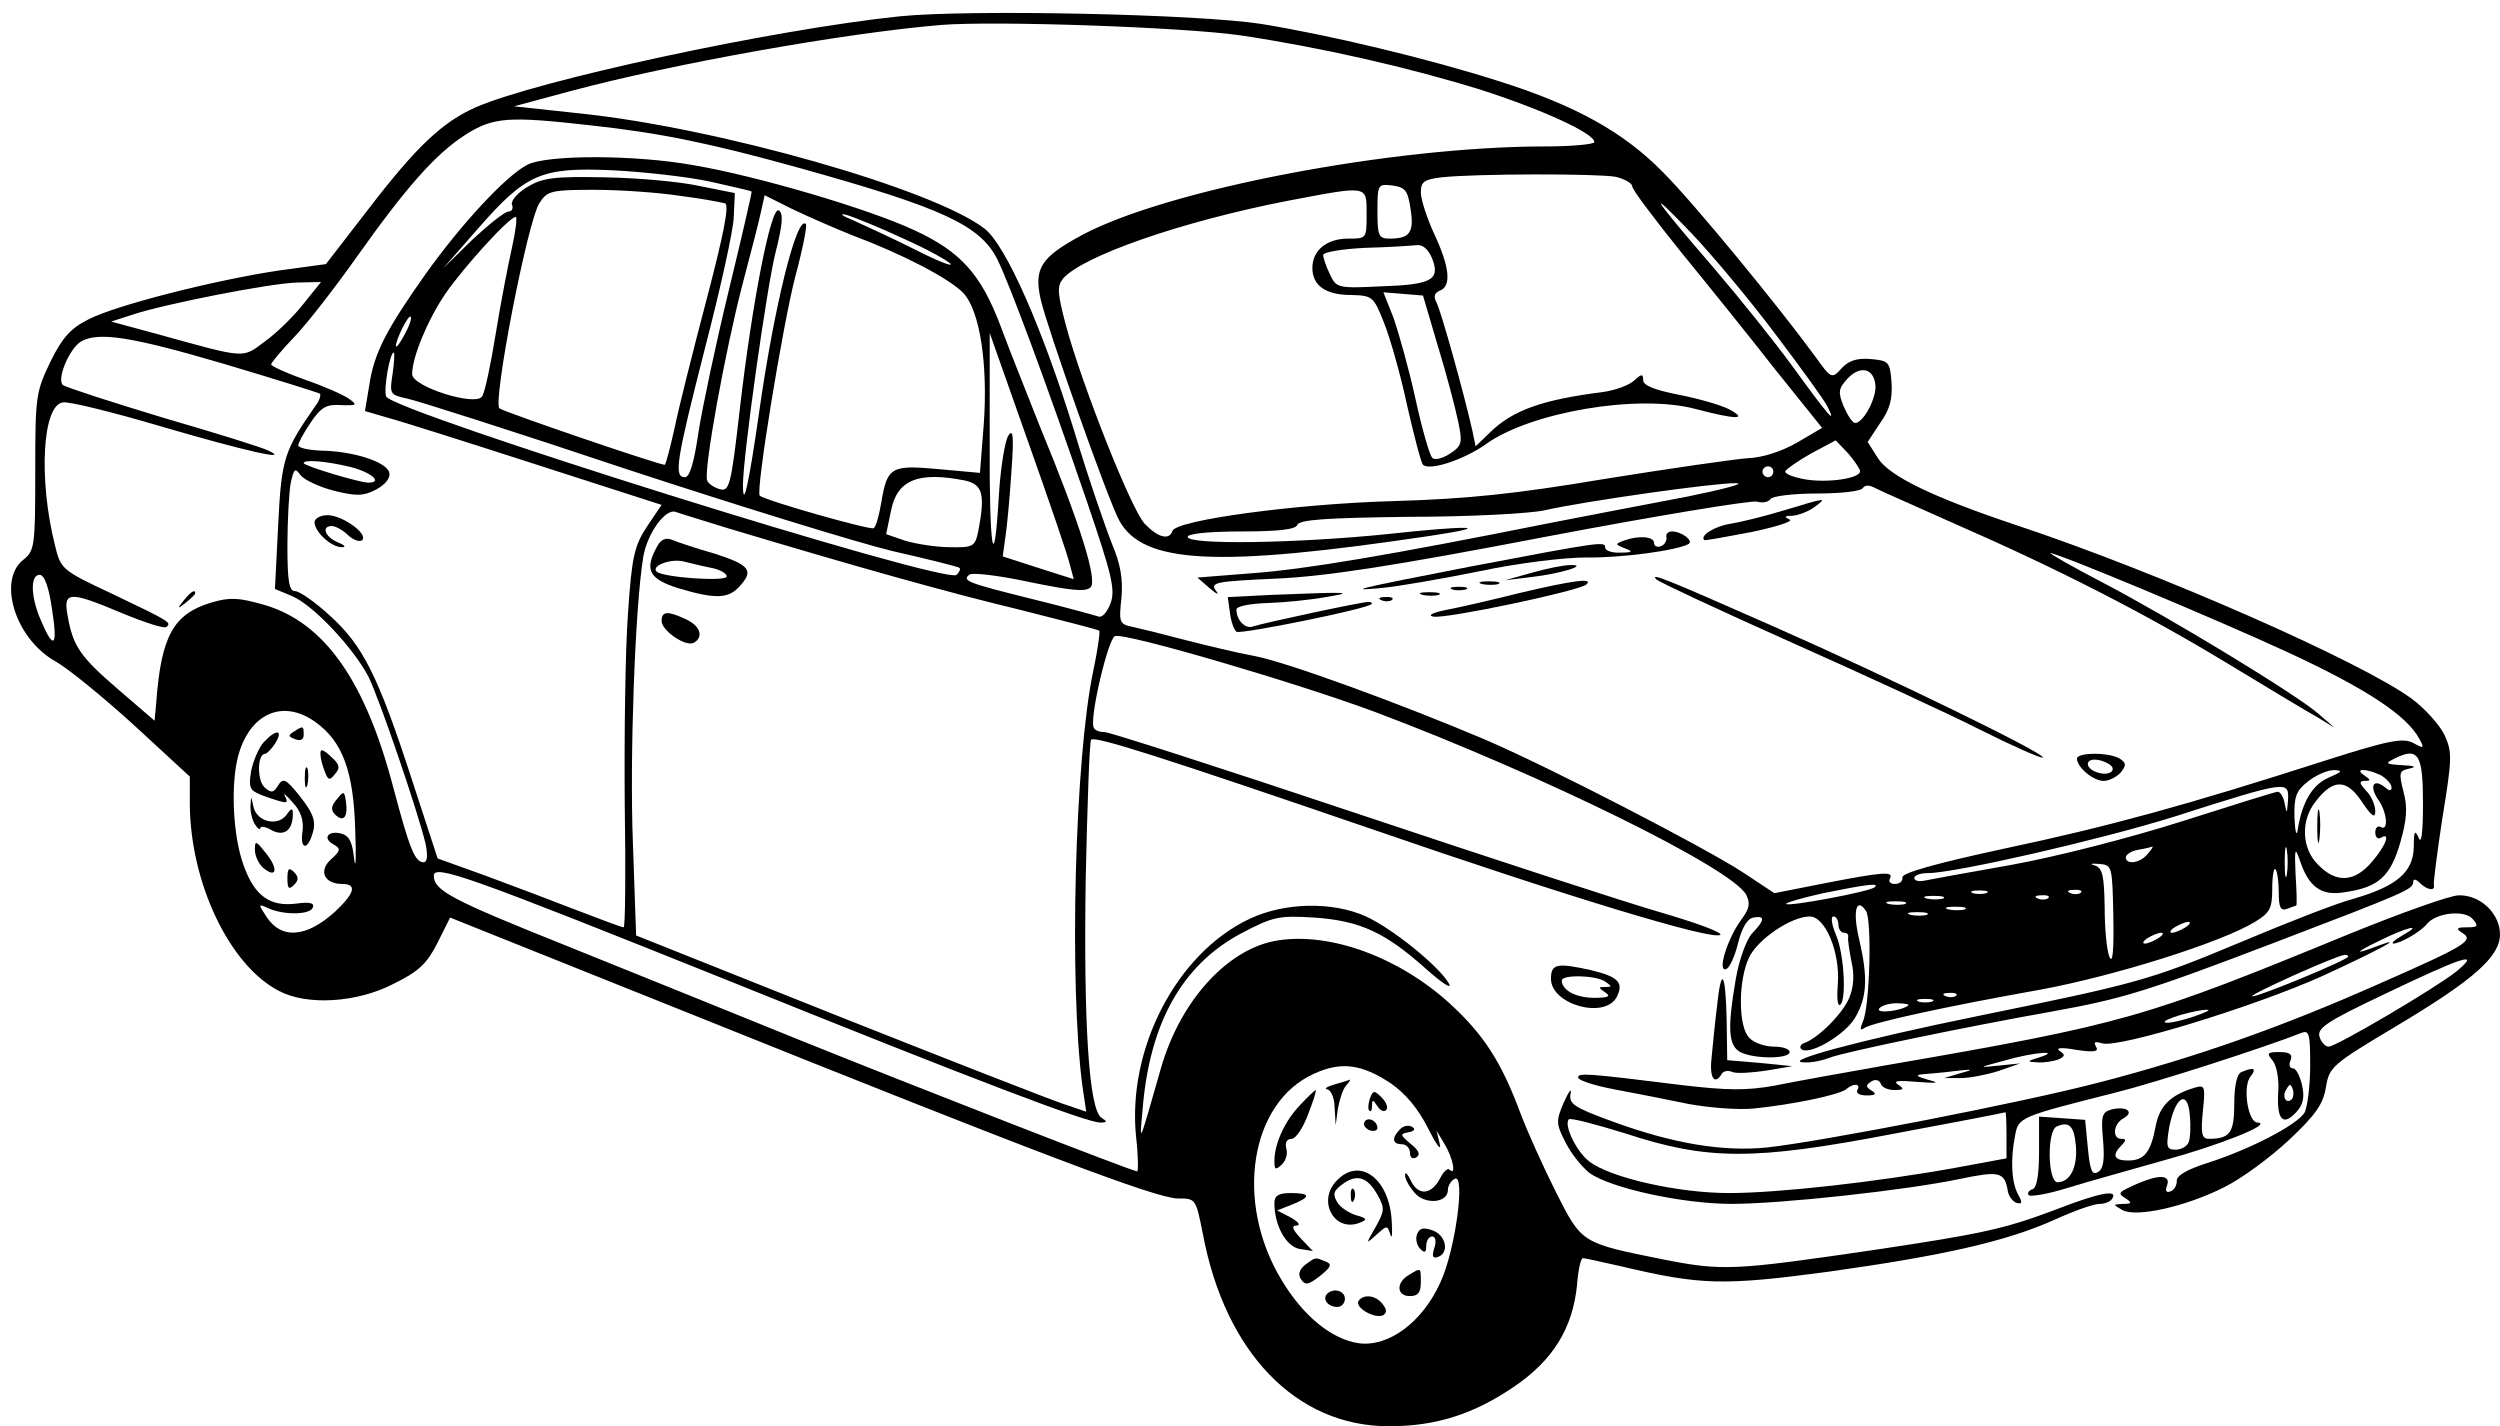 <?xml version="1.0" standalone="no"?>
<!DOCTYPE svg PUBLIC "-//W3C//DTD SVG 20010904//EN"
 "http://www.w3.org/TR/2001/REC-SVG-20010904/DTD/svg10.dtd">
<svg version="1.0" xmlns="http://www.w3.org/2000/svg"
 width="461pt" height="263pt" viewBox="0 0 461 263"
 preserveAspectRatio="xMidYMid meet">

<g transform="translate(0,263) scale(0.1,-0.1)"
fill="#000000" stroke="none">
<path d="M1660 2600 c-233 -24 -669 -118 -783 -168 -61 -27 -109 -72 -198
-188 l-78 -101 -88 -12 c-119 -18 -300 -64 -350 -90 -32 -16 -48 -33 -70 -78
-27 -56 -28 -64 -28 -203 0 -138 -1 -146 -23 -163 -47 -39 -13 -146 61 -187
23 -13 88 -66 145 -118 l102 -94 0 -51 c1 -145 73 -297 164 -344 52 -28 145
-22 212 13 47 23 62 38 81 76 l23 46 447 -179 c637 -256 856 -339 895 -339 33
0 33 0 46 -65 41 -219 172 -355 343 -355 87 0 156 22 231 73 72 49 108 108
116 187 2 28 7 50 11 50 3 0 35 -7 70 -15 148 -35 188 -36 383 -10 214 30 328
56 417 96 35 16 72 29 82 29 10 0 21 4 24 10 11 17 -23 11 -103 -20 -95 -36
-136 -45 -337 -75 -259 -38 -279 -39 -390 -17 -149 30 -148 29 -196 124 -23
46 -53 112 -66 147 -35 94 -68 144 -129 200 -93 85 -219 132 -317 117 -92 -14
-180 -110 -216 -235 -42 -147 -40 -142 -34 -76 13 159 73 266 182 324 59 31
69 33 135 29 84 -6 130 -27 206 -95 29 -26 48 -38 42 -27 -17 31 -103 101
-153 124 -62 28 -150 26 -214 -4 -135 -63 -227 -240 -210 -403 4 -35 4 -63 2
-63 -9 0 -401 153 -622 242 -121 49 -316 128 -433 175 -210 84 -242 101 -242
128 0 22 64 -1 540 -192 466 -188 664 -263 689 -263 13 0 13 2 2 9 -23 15 -33
173 -29 439 3 138 7 255 10 258 8 7 130 -32 518 -165 359 -124 626 -205 642
-195 6 4 -43 22 -108 41 -66 19 -320 102 -565 184 -245 82 -453 149 -462 149
-9 0 -18 3 -20 8 -9 14 26 164 39 169 18 7 335 -86 480 -140 310 -117 658
-288 684 -337 8 -16 6 -26 -10 -47 -25 -35 -44 -96 -27 -90 6 2 16 23 22 48 7
28 17 45 28 47 22 4 22 -4 -2 -29 -11 -12 -24 -49 -30 -83 -16 -92 -14 -124 8
-136 25 -13 91 -13 91 0 0 6 -13 10 -29 10 -16 0 -37 7 -45 16 -21 20 -21 105
-1 148 16 34 78 76 112 76 29 0 56 -66 52 -123 -2 -25 -1 -43 4 -40 12 7 8 92
-7 128 -8 19 -11 35 -5 35 5 0 9 -7 9 -15 0 -8 5 -15 10 -15 6 0 9 -3 8 -8 -1
-4 2 -24 6 -45 6 -24 4 -48 -4 -67 -12 -29 -56 -73 -82 -83 -7 -2 -10 -7 -7
-11 13 -14 79 24 99 56 23 38 25 75 8 147 -12 51 -5 78 13 51 11 -18 7 -177
-6 -204 -6 -15 -5 -17 4 -11 17 10 149 39 323 70 136 25 334 87 396 125 28 17
32 25 32 62 0 23 3 39 6 35 3 -3 6 -22 6 -42 0 -28 3 -35 15 -31 8 3 16 6 17
6 2 0 1 26 -1 58 -2 46 -1 51 7 28 17 -52 40 -69 85 -61 61 9 83 29 101 91 12
42 14 65 6 94 -9 36 -8 39 12 43 13 3 8 5 -14 6 -32 2 -33 3 -13 13 43 21 51
6 51 -84 0 -53 -3 -76 -8 -63 -7 16 -9 12 -9 -17 -1 -46 -31 -72 -110 -95 -31
-8 -123 -44 -206 -79 -172 -72 -192 -77 -490 -138 -211 -43 -364 -84 -318 -85
12 -1 33 3 48 9 26 10 247 56 410 85 128 23 174 37 407 126 246 94 258 99 258
113 0 6 5 5 12 -2 13 -13 29 -16 26 -4 -1 4 6 60 16 125 18 110 18 121 3 153
-9 18 -36 48 -59 65 -92 68 -464 232 -728 320 -156 52 -236 91 -257 124 l-19
30 23 35 c18 25 23 45 21 75 -3 38 -5 40 -39 43 -25 2 -40 -3 -53 -17 -18 -20
-19 -20 -49 22 -68 93 -223 282 -281 340 -72 73 -159 122 -301 167 -131 42
-316 86 -440 106 -117 18 -534 27 -665 14z m626 -35 c148 -22 311 -59 446
-101 112 -36 208 -80 208 -96 0 -4 -41 -8 -90 -8 -282 0 -696 -79 -854 -163
-76 -41 -90 -61 -77 -119 12 -53 125 -372 145 -408 44 -80 180 -87 574 -28
120 18 75 20 -81 3 -168 -17 -367 -20 -367 -5 0 6 40 10 99 10 70 0 101 4 103
12 4 10 55 13 206 15 111 0 223 6 250 12 75 17 316 51 353 50 19 0 -22 -11
-91 -25 -69 -13 -183 -35 -255 -49 -295 -59 -449 -85 -546 -92 l-101 -8 23
-20 c13 -11 18 -13 11 -4 -11 15 0 17 110 22 92 4 216 23 497 77 205 39 382
68 391 65 10 -3 21 -1 25 5 3 5 41 10 85 10 43 0 82 4 85 10 4 6 12 6 23 0 9
-5 76 -34 147 -66 192 -84 350 -165 502 -257 74 -45 149 -90 167 -100 l31 -19
-30 26 c-40 35 -270 175 -398 242 -56 29 -99 54 -96 54 14 0 297 -118 436
-182 145 -67 221 -117 244 -160 10 -18 9 -19 -11 -8 -19 10 -45 5 -164 -33
-252 -81 -397 -121 -591 -162 -125 -27 -189 -45 -187 -53 1 -7 -5 -12 -14 -12
-8 0 -12 4 -9 10 8 14 -14 12 -122 -9 l-91 -18 -59 39 c-69 45 -355 193 -474
244 -153 65 -363 142 -424 154 -33 6 -91 20 -130 30 -38 10 -82 21 -96 24 -25
5 -26 8 -21 54 3 35 -2 62 -17 98 -11 27 -44 122 -71 212 -59 190 -125 339
-164 370 -93 73 -494 187 -748 213 l-120 13 104 28 c186 50 504 107 683 122
101 8 445 -4 551 -19z m-1198 -166 c128 -14 218 -32 387 -79 262 -73 332 -105
364 -168 22 -44 90 -227 165 -446 46 -135 53 -163 44 -188 -6 -16 -15 -27 -22
-25 -6 2 -60 17 -121 32 -121 30 -131 34 -118 45 4 5 54 -1 110 -13 78 -16
105 -19 114 -10 13 13 -18 114 -94 298 -24 61 -57 143 -72 184 -36 95 -73 137
-160 177 -84 39 -287 99 -404 119 -109 20 -273 20 -309 1 -40 -21 -122 -110
-187 -201 -72 -102 -95 -145 -104 -205 l-8 -48 41 -12 c23 -6 146 -45 273 -86
l233 -75 -27 -40 c-23 -35 -28 -55 -35 -160 -5 -67 -7 -224 -6 -350 2 -126 1
-229 -2 -229 -3 0 -41 14 -85 31 -44 17 -120 46 -169 64 l-89 32 -47 144 c-63
194 -91 249 -152 304 -27 25 -56 45 -64 45 -11 0 -14 19 -14 84 0 46 3 98 6
115 6 27 8 29 18 15 7 -9 35 -22 62 -29 41 -10 54 -10 77 2 17 9 27 21 25 31
-4 20 -66 40 -125 41 -24 1 -43 5 -43 10 0 4 10 23 23 42 19 28 29 34 56 32
29 -1 31 0 14 12 -10 7 -46 23 -81 35 -34 12 -62 25 -62 28 0 3 19 26 43 51
24 25 75 91 114 146 92 130 147 192 202 227 51 32 78 34 229 17z m222 -104
c40 -9 75 -17 76 -18 1 -1 -18 -83 -42 -182 -24 -99 -49 -217 -56 -262 -8 -55
-16 -83 -25 -83 -21 0 -16 30 37 238 28 108 52 216 53 241 l2 45 -65 13 c-36
8 -114 15 -175 16 -94 2 -115 -1 -143 -18 -18 -11 -30 -25 -28 -32 3 -7 0 -13
-6 -13 -7 0 -37 -24 -67 -52 l-54 -53 64 73 c89 102 117 114 249 108 58 -3
139 -12 180 -21z m1669 9 c17 -4 31 -12 31 -18 0 -6 41 -60 90 -121 49 -60
128 -158 174 -217 l86 -107 -46 -27 c-28 -16 -63 -28 -92 -29 -26 -2 -144 -19
-262 -38 -167 -28 -254 -37 -390 -41 -180 -5 -401 -35 -408 -55 -6 -18 -27
-12 -51 13 -25 26 -117 259 -146 368 -15 57 -16 70 -5 84 36 42 220 106 416
144 148 28 144 29 144 -25 0 -45 0 -45 -34 -45 -40 0 -66 -22 -66 -54 0 -33
25 -50 72 -50 39 -1 41 -3 60 -51 11 -27 31 -97 43 -154 13 -57 26 -106 29
-108 12 -12 77 10 116 38 82 59 280 93 386 65 76 -20 98 -20 63 -1 -15 8 -57
20 -93 27 -45 9 -66 17 -66 27 0 12 -3 12 -17 -1 -10 -9 -36 -18 -58 -21 -110
-14 -165 -33 -207 -74 l-27 -26 -6 29 c-16 71 -58 221 -66 236 -6 11 -4 18 6
22 22 8 18 44 -10 104 -14 30 -25 65 -25 77 0 20 6 24 38 28 65 7 288 7 321 1z
m-378 -59 c7 -43 -1 -55 -38 -55 -21 0 -23 5 -23 51 0 49 1 50 27 47 24 -3 29
-9 34 -43z m-1348 24 c40 -5 77 -12 84 -14 8 -3 -2 -55 -34 -177 -25 -95 -52
-202 -59 -237 -8 -36 -16 -66 -18 -68 -3 -3 -296 97 -305 104 -13 10 52 347
74 379 14 22 22 24 101 24 47 0 118 -5 157 -11z m319 -73 c91 -34 180 -80 205
-107 30 -33 45 -131 37 -242 l-7 -89 -77 7 c-87 8 -94 4 -105 -62 -4 -24 -10
-45 -14 -47 -6 -4 -200 51 -210 60 -8 7 42 312 65 402 14 52 23 97 20 99 -17
17 -59 -155 -86 -346 -19 -133 -30 -183 -30 -135 0 52 44 365 60 428 13 51 15
73 6 78 -14 9 -49 -168 -72 -368 -16 -140 -19 -151 -37 -146 -10 3 -21 10 -23
16 -7 18 33 238 65 361 16 61 32 122 35 138 l6 27 50 -25 c27 -13 77 -35 112
-49z m1701 -181 c46 -61 90 -121 97 -135 18 -36 1 -16 -65 75 -32 44 -97 125
-144 180 -114 132 -130 157 -42 65 39 -41 109 -125 154 -185z m-1607 175 c45
-20 84 -42 87 -47 3 -5 -27 7 -66 27 -40 20 -90 43 -112 53 -22 9 -29 14 -15
11 14 -4 61 -23 106 -44z m-722 -17 c-7 -31 -21 -103 -30 -159 -9 -56 -20
-108 -25 -115 -12 -19 -129 18 -129 41 0 31 28 99 61 148 33 48 118 142 130
142 3 0 0 -26 -7 -57z m1697 -20 c15 -39 -1 -48 -94 -51 -81 -4 -83 -3 -95 23
-7 14 -12 30 -12 35 0 5 35 11 78 13 42 1 85 4 95 5 11 1 21 -8 28 -25z
m-2082 -84 c-18 -23 -50 -54 -71 -69 -42 -31 -32 -32 -198 14 l-85 23 40 13
c61 20 255 58 303 59 l44 1 -33 -41z m2093 -79 c16 -52 32 -114 37 -138 8 -39
7 -44 -16 -59 -14 -9 -28 -12 -32 -7 -5 5 -19 54 -31 109 -12 55 -31 122 -40
148 l-19 48 37 -3 36 -3 28 -95z m-1906 23 c-8 -15 -15 -25 -16 -21 0 12 23
58 27 54 3 -2 -2 -17 -11 -33z m1227 -425 l7 -26 -66 21 -65 21 5 36 c3 19 8
73 11 120 5 67 3 81 -6 66 -6 -10 -14 -59 -17 -108 -9 -156 -18 -103 -17 100
l0 198 71 -201 c39 -110 74 -212 77 -227z m-1560 371 c94 -28 174 -53 177 -55
2 -3 -1 -13 -8 -22 -58 -83 -63 -97 -69 -219 l-6 -119 31 -13 c39 -16 113 -95
141 -148 21 -42 93 -254 106 -310 4 -21 3 -33 -4 -33 -16 0 -26 26 -55 135
-52 200 -128 308 -240 340 -46 13 -62 14 -96 4 -70 -21 -93 -61 -102 -186 l-3
-32 -65 56 c-71 61 -85 80 -95 136 -9 47 1 48 101 6 41 -17 78 -29 81 -25 9 8
9 9 -98 60 -96 45 -97 46 -108 92 -30 120 -23 257 15 262 11 2 92 -18 180 -44
157 -46 242 -65 199 -45 -11 6 -99 33 -195 61 -96 29 -179 56 -184 60 -12 11
12 67 33 80 32 19 94 9 264 -41z m311 -18 c-6 -38 -5 -39 27 -46 19 -4 201
-62 404 -130 204 -67 424 -135 490 -151 66 -15 122 -29 124 -31 3 -2 0 -8 -5
-13 -19 -19 -1043 302 -1052 329 -5 14 7 81 14 81 2 0 1 -18 -2 -39z m2734
-19 c4 -24 -22 -72 -37 -72 -5 0 -14 14 -21 30 -11 27 -10 33 6 51 23 25 48
21 52 -9z m-28 -161 c0 -13 -58 -22 -101 -15 -22 4 -38 10 -37 15 2 4 23 19
48 33 l45 24 23 -24 c12 -14 22 -29 22 -33z m-2784 8 c39 -10 61 -29 33 -29
-16 0 -119 31 -119 36 0 7 40 4 86 -7z m2624 -9 c0 -5 -4 -10 -10 -10 -5 0
-10 5 -10 10 0 6 5 10 10 10 6 0 10 -4 10 -10z m-1491 -16 c33 -7 38 -25 25
-93 -6 -29 -9 -31 -53 -30 -25 0 -62 6 -82 12 l-35 12 9 43 c11 57 50 73 136
56z m-437 -88 c240 -72 408 -119 537 -150 79 -20 146 -37 148 -39 2 -2 -3 -36
-11 -74 -34 -160 -45 -577 -20 -766 l7 -47 -44 15 c-24 8 -211 81 -415 162
l-371 148 -6 172 c-6 158 4 433 19 525 7 44 41 91 60 84 8 -3 51 -16 96 -30z
m-1246 -150 c11 -69 3 -76 -21 -19 -19 44 -19 83 -2 83 9 0 17 -22 23 -64z
m485 -207 c51 -36 71 -92 74 -199 2 -52 1 -76 -2 -54 -3 31 -9 43 -24 47 -24
6 -35 -9 -14 -20 14 -8 13 -12 -5 -28 -23 -21 -12 -45 21 -45 28 0 23 -17 -13
-51 -53 -48 -99 -52 -127 -9 -15 23 -15 24 4 15 30 -13 78 -12 82 2 3 8 -6 10
-29 7 -50 -7 -79 14 -99 71 -20 55 -24 152 -9 204 22 76 82 102 141 60z m3713
-103 c-30 -13 -49 -45 -57 -96 -2 -14 -5 -4 -6 22 -1 39 3 50 25 67 15 12 36
21 48 21 17 -1 15 -3 -10 -14z m97 4 c10 -6 19 -16 19 -22 0 -7 -4 -7 -13 1
-21 16 -28 1 -12 -23 17 -23 20 -60 5 -51 -5 3 -10 -1 -10 -10 0 -9 5 -13 10
-10 19 12 10 -14 -16 -44 -32 -38 -66 -40 -99 -6 -31 30 -33 82 -5 117 32 42
57 42 85 0 18 -27 25 -32 25 -18 0 11 -7 28 -17 38 -13 14 -13 18 -2 18 11 0
11 2 -1 10 -21 14 5 13 31 0z m-172 -47 c-2 -24 -2 -25 -6 -5 -2 12 -8 22 -13
22 -4 0 -84 -25 -178 -55 -98 -31 -231 -65 -314 -80 -79 -14 -151 -27 -160
-29 -10 -2 -18 0 -18 5 0 5 11 9 25 9 50 0 320 62 454 104 213 68 212 67 210
29z m-2 -135 c-2 -13 -4 -3 -4 22 0 25 2 35 4 23 2 -13 2 -33 0 -45z m-257 37
c-14 -17 -40 -20 -40 -6 0 5 10 12 23 14 12 2 24 5 26 6 2 0 -2 -6 -9 -14z
m-63 -115 c1 -62 -1 -88 -7 -75 -5 11 -9 52 -9 92 -1 59 -4 72 -18 77 -11 3
-7 4 7 3 25 -2 25 -3 27 -97z m-440 54 c-8 -8 -158 -36 -163 -31 -3 2 28 11
68 20 84 17 104 19 95 11z m206 -11 c-7 -2 -19 -2 -25 0 -7 3 -2 5 12 5 14 0
19 -2 13 -5z m174 1 c-3 -3 -12 -4 -19 -1 -8 3 -5 6 6 6 11 1 17 -2 13 -5z
m-254 -11 c-7 -2 -21 -2 -30 0 -10 3 -4 5 12 5 17 0 24 -2 18 -5z m194 1 c-3
-3 -12 -4 -19 -1 -8 3 -5 6 6 6 11 1 17 -2 13 -5z m-264 -11 c-7 -2 -21 -2
-30 0 -10 3 -4 5 12 5 17 0 24 -2 18 -5z m110 -10 c-7 -2 -21 -2 -30 0 -10 3
-4 5 12 5 17 0 24 -2 18 -5z m-70 -10 c-7 -2 -21 -2 -30 0 -10 3 -4 5 12 5 17
0 24 -2 18 -5z m477 -23 c-8 -5 -19 -10 -25 -10 -5 0 -3 5 5 10 8 5 20 10 25
10 6 0 3 -5 -5 -10z m-50 -20 c-8 -5 -19 -10 -25 -10 -5 0 -3 5 5 10 8 5 20
10 25 10 6 0 3 -5 -5 -10z m-373 -106 c-3 -3 -12 -4 -19 -1 -8 3 -5 6 6 6 11
1 17 -2 13 -5z m-44 -11 c-7 -2 -19 -2 -25 0 -7 3 -2 5 12 5 14 0 19 -2 13 -5z
m-44 -7 c-12 -10 -60 -16 -54 -6 3 5 18 10 32 10 15 0 24 -2 22 -4z m-954
-144 c26 -18 50 -46 68 -82 15 -30 25 -44 22 -30 l-6 25 15 -25 c15 -25 22
-59 9 -47 -3 4 -11 -3 -17 -15 -16 -31 -40 -34 -54 -6 -6 13 -11 18 -11 12 -1
-7 7 -21 17 -33 19 -23 62 -20 62 5 0 7 5 16 12 20 21 13 2 -131 -26 -191 -33
-73 -95 -119 -150 -112 -50 7 -103 50 -143 117 -87 144 -58 327 60 380 50 23
88 18 142 -18z"/>
<path d="M3290 1689 c-36 -11 -81 -22 -100 -25 -27 -4 -57 -22 -47 -30 1 -1
40 6 87 15 47 10 78 20 70 23 -11 5 -9 7 6 7 11 1 29 8 40 16 24 18 23 18 -56
-6z"/>
<path d="M3073 1639 c1 -6 -4 -14 -10 -16 -7 -3 -13 0 -13 6 0 12 -29 14 -56
4 -16 -6 -16 -7 2 -14 16 -6 15 -8 -8 -8 -16 -1 -28 4 -28 9 0 12 -3 12 -250
-35 -211 -41 -231 -46 -160 -39 30 3 111 17 180 31 71 15 155 25 195 25 65 -1
168 13 189 25 9 6 -13 23 -31 23 -7 0 -12 -5 -10 -11z"/>
<path d="M2825 1574 l-50 -14 49 6 c54 6 108 23 71 22 -11 0 -42 -6 -70 -14z"/>
<path d="M3055 1561 c6 -5 117 -57 247 -115 130 -58 287 -130 348 -161 62 -31
114 -54 117 -52 6 7 -290 151 -497 242 -204 90 -229 100 -215 86z"/>
<path d="M2733 1553 c9 -2 23 -2 30 0 6 3 -1 5 -18 5 -16 0 -22 -2 -12 -5z"/>
<path d="M2800 1536 c-52 -13 -113 -27 -135 -31 -24 -5 -33 -10 -22 -12 21 -5
267 47 282 59 15 13 -24 8 -125 -16z"/>
<path d="M2678 1543 c6 -2 18 -2 25 0 6 3 1 5 -13 5 -14 0 -19 -2 -12 -5z"/>
<path d="M2344 1533 l-80 -4 4 -29 c2 -17 8 -32 12 -35 8 -5 241 42 249 51 2
2 0 4 -6 4 -13 0 -194 -39 -212 -45 -14 -6 -31 11 -31 31 0 6 24 11 58 12 31
1 80 6 107 11 54 9 47 10 -101 4z"/>
<path d="M2623 1533 c9 -2 23 -2 30 0 6 3 -1 5 -18 5 -16 0 -22 -2 -12 -5z"/>
<path d="M2548 1523 c7 -3 16 -2 19 1 4 3 -2 6 -13 5 -11 0 -14 -3 -6 -6z"/>
<path d="M3830 1231 c0 -16 30 -41 49 -41 10 0 24 7 32 16 10 13 10 17 -2 25
-19 12 -79 12 -79 0z m59 -10 c8 -5 9 -11 3 -15 -13 -8 -42 3 -42 15 0 11 21
11 39 0z"/>
<path d="M580 1667 c0 -18 32 -47 51 -46 8 0 4 4 -8 9 -24 10 -31 30 -11 30 6
0 20 -7 30 -17 10 -9 21 -13 26 -9 11 12 -37 46 -64 46 -13 0 -24 -6 -24 -13z"/>
<path d="M339 1523 c-13 -16 -12 -17 4 -4 9 7 17 15 17 17 0 8 -8 3 -21 -13z"/>
<path d="M1211 1621 c-23 -42 -14 -59 41 -76 67 -20 91 -19 111 3 28 30 20 40
-45 61 -35 10 -71 22 -80 26 -11 4 -20 0 -27 -14z m100 -38 c16 -3 29 -10 29
-16 0 -10 -118 -2 -129 9 -11 10 24 24 48 19 13 -3 36 -9 52 -12z"/>
<path d="M1220 1485 c0 -18 45 -49 60 -40 18 11 11 31 -15 43 -34 16 -45 15
-45 -3z"/>
<path d="M542 1281 c-11 -7 -11 -9 2 -14 10 -4 16 -1 16 8 0 17 -1 17 -18 6z"/>
<path d="M486 1261 c-9 -10 -19 -34 -23 -53 -5 -33 -3 -36 27 -47 41 -14 43
-14 35 2 -4 6 3 1 15 -13 15 -16 20 -33 18 -52 -5 -30 6 -38 16 -12 10 27 7
40 -22 77 -25 31 -30 33 -39 19 -8 -14 -13 -15 -25 -4 -14 12 -14 62 1 62 3 0
12 9 19 20 15 25 1 26 -22 1z"/>
<path d="M591 1239 c0 -8 4 -22 8 -32 6 -16 9 -17 19 -4 10 11 8 18 -8 32 -15
14 -20 15 -19 4z"/>
<path d="M562 1195 c0 -16 2 -22 5 -12 2 9 2 23 0 30 -3 6 -5 -1 -5 -18z"/>
<path d="M621 1156 c-11 -13 -11 -20 -3 -28 15 -15 24 -5 20 23 -3 21 -4 21
-17 5z"/>
<path d="M462 1145 c-1 -11 3 -27 8 -35 5 -8 10 -11 10 -7 0 4 10 3 21 -4 23
-12 39 0 39 30 0 12 -3 11 -12 -2 -17 -22 -56 -12 -61 17 -4 19 -4 19 -5 1z"/>
<path d="M470 1063 c0 -11 7 -26 15 -33 25 -21 29 -3 6 26 -19 24 -21 25 -21
7z"/>
<path d="M530 1010 c0 -19 3 -21 12 -12 9 9 9 15 0 24 -9 9 -12 7 -12 -12z"/>
<path d="M4273 1105 c0 -27 2 -38 4 -22 2 15 2 37 0 50 -2 12 -4 0 -4 -28z"/>
<path d="M2460 630 c-14 -4 -19 -8 -12 -9 6 -1 13 -16 13 -33 l2 -33 4 30 c3
17 9 36 15 43 6 6 9 12 7 11 -2 -1 -15 -5 -29 -9z"/>
<path d="M2398 593 c-29 -30 -48 -72 -48 -104 0 -16 2 -17 13 -7 8 7 12 20 9
30 -3 11 1 18 10 18 7 0 21 20 30 45 10 25 16 45 14 45 -1 0 -14 -12 -28 -27z"/>
<path d="M2526 604 c-3 -9 -4 -19 -1 -22 3 -3 5 1 5 9 0 12 2 12 10 -1 5 -8
12 -11 16 -7 4 4 1 14 -8 23 -14 14 -16 14 -22 -2z"/>
<path d="M2516 561 c-3 -5 1 -11 9 -15 8 -3 15 -1 15 4 0 13 -18 22 -24 11z"/>
<path d="M2582 548 c-16 -16 -15 -28 3 -28 8 0 15 -7 15 -16 0 -9 5 -12 12 -8
8 5 4 13 -11 25 -19 16 -20 18 -4 21 11 2 14 6 7 10 -6 4 -16 2 -22 -4z"/>
<path d="M2466 454 c-39 -38 -5 -99 43 -78 13 5 11 8 -8 13 -13 4 -29 14 -35
24 -9 15 -7 21 9 33 27 20 46 14 65 -19 14 -25 13 -30 -3 -59 -19 -33 -19 -33
1 -15 20 18 20 18 26 0 3 -10 4 4 2 30 -6 75 -59 113 -100 71z"/>
<path d="M2491 424 c0 -11 3 -14 6 -6 3 7 2 16 -1 19 -3 4 -6 -2 -5 -13z"/>
<path d="M2350 411 c0 -40 21 -79 46 -84 l25 -4 -22 23 c-16 17 -18 24 -8 24
8 1 3 7 -11 15 l-25 13 28 11 c35 14 34 21 -3 21 -23 0 -30 -5 -30 -19z"/>
<path d="M2613 354 c-3 -8 -1 -20 6 -27 8 -8 11 -7 11 6 0 9 5 17 11 17 6 0 8
-9 4 -21 -5 -16 -3 -20 6 -17 22 7 16 40 -9 49 -17 6 -24 5 -29 -7z"/>
<path d="M2407 298 c-11 -9 -14 -18 -8 -27 8 -12 14 -10 35 6 21 17 23 22 10
27 -20 8 -17 8 -37 -6z"/>
<path d="M2598 279 c-24 -14 -23 -39 2 -39 15 0 20 7 20 25 0 28 1 28 -22 14z"/>
<path d="M2447 244 c-9 -10 2 -24 19 -24 8 0 14 7 14 15 0 15 -21 21 -33 9z"/>
<path d="M2505 231 c-7 -13 32 -34 46 -26 7 5 6 11 -2 21 -13 16 -35 18 -44 5z"/>
<path d="M4335 909 c-382 -157 -416 -167 -855 -243 -80 -14 -174 -31 -208 -38
-51 -9 -85 -9 -170 1 -177 22 -192 23 -192 14 0 -5 30 -15 68 -22 37 -7 99
-19 137 -27 39 -7 93 -11 120 -8 69 7 158 25 170 36 13 11 27 10 20 -2 -3 -6
4 -10 17 -10 17 0 19 3 9 9 -11 7 -11 10 0 17 7 4 14 3 17 -4 2 -7 13 -12 25
-12 18 0 19 2 7 10 -10 7 0 8 35 5 39 -3 43 -2 20 4 -21 6 -24 9 -10 10 11 1
38 3 60 6 35 4 36 3 10 -4 l-30 -9 30 0 c17 0 48 6 70 13 l40 14 -40 -4 c-38
-4 -38 -4 10 9 55 16 109 20 65 6 -23 -7 -23 -8 -3 -9 12 -1 29 2 38 5 13 6
14 9 3 16 -8 6 3 7 31 2 33 -5 42 -3 36 6 -5 9 -2 10 12 6 29 -9 278 67 405
124 98 45 157 76 106 57 -47 -18 -48 -15 -3 7 54 27 86 34 45 11 -14 -8 -21
-14 -17 -15 13 0 51 22 62 36 17 21 70 27 85 9 11 -13 9 -15 -11 -15 -19 0
-21 -2 -9 -10 23 -14 9 -23 -155 -95 -178 -79 -334 -134 -510 -180 -144 -38
-516 -110 -617 -121 -81 -8 -172 7 -282 47 -74 27 -83 33 -80 52 3 12 -3 5
-12 -15 -15 -35 -15 -40 3 -75 10 -20 30 -45 44 -56 39 -28 172 -57 262 -57
91 0 321 25 421 46 72 15 82 13 88 -20 1 -11 9 -21 16 -24 11 -3 12 0 3 16
-12 23 -14 64 -5 109 6 33 10 34 184 78 80 20 280 85 343 110 15 6 17 0 17
-60 0 -36 -5 -75 -10 -86 -13 -23 -102 -69 -181 -94 -37 -12 -56 -23 -55 -33
0 -8 -5 -17 -12 -19 -7 -3 -10 1 -6 11 7 19 -13 21 -53 4 -38 -17 -39 -18 -23
-28 12 -8 11 -10 -5 -10 -19 -1 -19 -1 -2 -11 25 -15 118 6 189 42 32 16 85
55 119 87 49 46 63 66 68 97 6 37 11 42 125 110 148 88 196 131 196 172 0 38
-36 73 -76 72 -16 0 -105 -32 -199 -70z m-5 -43 c0 -6 -172 -77 -177 -73 -3 4
155 75 170 76 4 1 7 -1 7 -3z m200 -27 c-37 -30 -222 -139 -236 -139 -6 0 -14
8 -17 19 -4 15 15 28 112 74 152 73 188 85 141 46z m-489 -85 c-25 -8 -47 -12
-49 -9 -5 5 56 23 78 23 8 0 -5 -6 -29 -14z m-341 -217 l0 -43 -92 -17 c-149
-27 -330 -47 -420 -47 -93 0 -218 28 -257 58 -24 18 -48 68 -38 78 3 3 49 -9
104 -26 152 -50 237 -50 493 -1 113 21 206 39 208 40 1 0 2 -18 2 -42z"/>
<path d="M2860 825 c0 -47 98 -75 121 -34 14 27 3 38 -47 50 -63 14 -74 12
-74 -16z m100 -5 c13 -9 13 -10 0 -10 -13 0 -13 -1 0 -10 11 -7 6 -10 -20 -10
-34 0 -60 14 -60 32 0 11 62 10 80 -2z"/>
<path d="M3166 773 c-4 -32 -8 -75 -10 -95 -4 -36 6 -50 19 -28 3 5 12 7 20 3
9 -3 37 -1 63 3 l47 8 -60 6 -60 5 -1 73 c-2 91 -10 102 -18 25z"/>
<path d="M4191 674 c7 -9 12 -34 10 -59 -3 -50 9 -63 34 -35 12 13 15 27 10
49 -4 17 -11 31 -17 31 -6 0 -8 7 -4 15 4 11 -2 15 -21 15 -22 0 -24 -2 -12
-16z m35 -71 c-10 -10 -19 5 -10 18 6 11 8 11 12 0 2 -7 1 -15 -2 -18z"/>
<path d="M4133 653 c-8 -3 -13 -25 -13 -58 0 -54 -8 -65 -47 -65 -13 0 -15 10
-11 50 5 48 4 50 -16 44 -43 -13 -64 -33 -71 -71 -9 -48 -21 -63 -51 -63 -26
0 -30 10 -12 28 9 9 9 12 0 12 -18 0 -15 28 4 38 21 12 4 23 -23 16 -17 -5
-19 -12 -15 -56 3 -36 1 -53 -9 -59 -11 -7 -15 2 -19 44 l-5 52 -42 3 -43 3 0
-65 c0 -42 -4 -66 -12 -69 -7 -2 -10 -7 -7 -11 3 -3 35 2 70 13 35 11 115 33
178 51 103 28 204 68 174 70 -18 0 -28 67 -13 85 12 15 6 18 -17 8z m-97 -129
c-3 -8 -14 -14 -24 -14 -17 0 -18 5 -12 41 11 57 34 71 38 23 2 -20 1 -42 -2
-50z m-208 -8 c3 -39 -11 -66 -34 -66 -18 0 -20 96 -1 103 23 10 32 0 35 -37z"/>
</g>
</svg>
